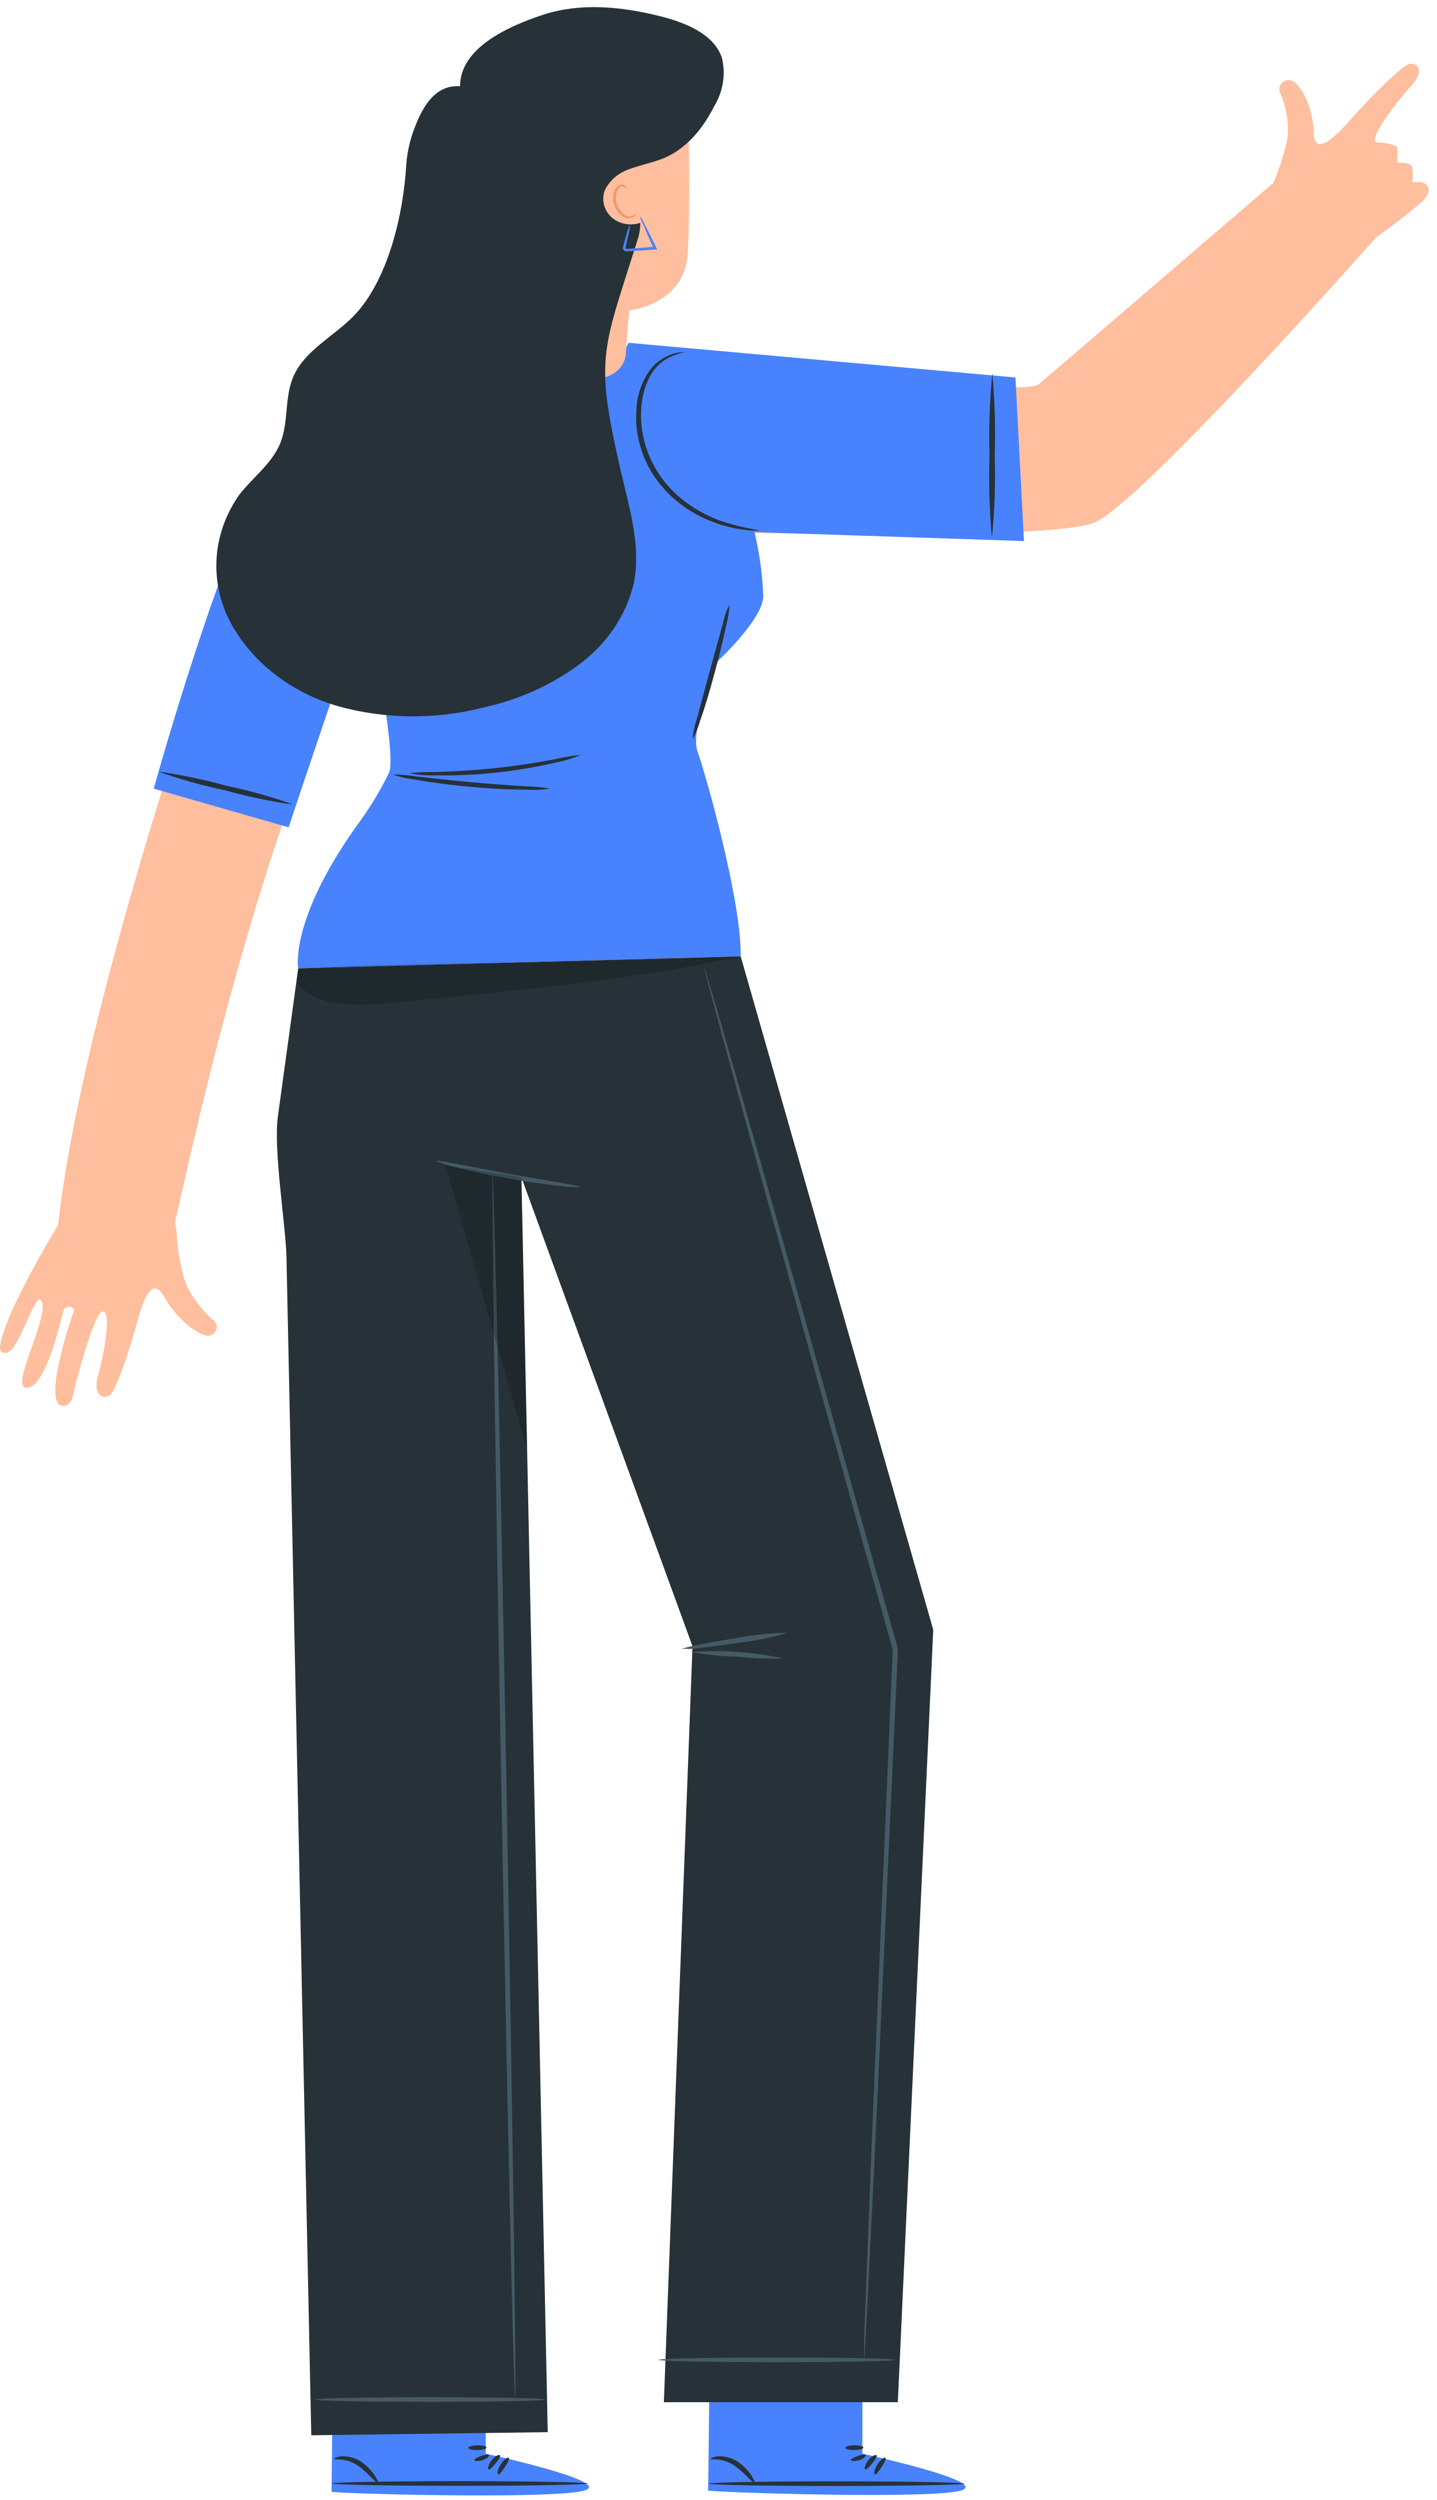 <svg width="119" height="207" viewBox="0 0 119 207" fill="none" xmlns="http://www.w3.org/2000/svg">
<g id="freepik--Character--inject-4">
<path id="Vector" d="M40.228 203.179V196.85L27.563 196.769L27.455 206.339L28.24 206.391C31.735 206.591 46.02 206.887 48.367 206.235C50.977 205.51 40.228 203.179 40.228 203.179Z" fill="#4882FD"/>
<path id="Vector_2" d="M48.664 205.643C48.664 205.747 43.922 205.836 38.08 205.836C32.239 205.836 27.497 205.747 27.497 205.643C27.497 205.54 32.239 205.451 38.08 205.451C43.922 205.451 48.664 205.54 48.664 205.643Z" fill="#263238"/>
<path id="Vector_3" d="M40.451 204.474C40.344 204.422 40.451 204.089 40.707 203.734C40.964 203.378 41.31 203.23 41.393 203.304C41.476 203.379 41.302 203.66 41.054 203.963C40.807 204.267 40.559 204.526 40.451 204.474Z" fill="#263238"/>
<path id="Vector_4" d="M41.261 204.888C41.145 204.888 41.203 204.474 41.451 204.082C41.699 203.689 42.029 203.452 42.12 203.512C42.211 203.571 42.062 203.904 41.831 204.252C41.6 204.6 41.368 204.925 41.261 204.888Z" fill="#263238"/>
<path id="Vector_5" d="M31.313 205.614C31.264 205.614 31.074 205.48 30.801 205.199C30.468 204.838 30.098 204.506 29.694 204.207C29.297 203.923 28.824 203.737 28.323 203.667C27.934 203.623 27.686 203.667 27.662 203.623C27.637 203.578 27.876 203.423 28.331 203.393C28.93 203.382 29.515 203.56 29.983 203.897C30.421 204.217 30.791 204.605 31.074 205.044C31.264 205.369 31.363 205.584 31.313 205.614Z" fill="#263238"/>
<path id="Vector_6" d="M40.493 203.282C40.55 203.371 40.336 203.593 39.972 203.712C39.608 203.83 39.286 203.786 39.27 203.712C39.253 203.638 39.509 203.482 39.823 203.378C40.137 203.275 40.426 203.193 40.493 203.282Z" fill="#263238"/>
<path id="Vector_7" d="M40.294 202.668C40.294 202.779 39.964 202.868 39.534 202.875C39.105 202.883 38.766 202.794 38.774 202.69C38.782 202.587 39.121 202.49 39.534 202.483C39.947 202.475 40.278 202.564 40.294 202.668Z" fill="#263238"/>
<path id="Vector_8" d="M71.417 203.179V196.85L58.752 196.769L58.644 206.243L59.429 206.295C62.924 206.494 77.217 206.887 79.555 206.235C82.166 205.51 71.417 203.179 71.417 203.179Z" fill="#4882FD"/>
<path id="Vector_9" d="M79.853 205.658C79.853 205.762 75.119 205.851 69.269 205.851C63.42 205.851 58.694 205.762 58.694 205.658C58.694 205.555 63.428 205.466 69.269 205.466C75.111 205.466 79.853 205.555 79.853 205.658Z" fill="#263238"/>
<path id="Vector_10" d="M71.641 204.474C71.541 204.422 71.641 204.089 71.897 203.734C72.153 203.378 72.5 203.23 72.582 203.304C72.665 203.379 72.492 203.66 72.244 203.963C71.996 204.267 71.748 204.526 71.641 204.474Z" fill="#263238"/>
<path id="Vector_11" d="M72.45 204.888C72.343 204.888 72.393 204.474 72.649 204.082C72.905 203.689 73.227 203.452 73.318 203.512C73.409 203.571 73.252 203.904 73.02 204.252C72.789 204.6 72.566 204.925 72.45 204.888Z" fill="#263238"/>
<path id="Vector_12" d="M62.503 205.614C62.453 205.614 62.271 205.48 61.99 205.199C61.658 204.838 61.287 204.506 60.883 204.207C60.486 203.923 60.014 203.737 59.512 203.667C59.132 203.623 58.876 203.667 58.851 203.623C58.826 203.578 59.066 203.423 59.52 203.393C60.12 203.382 60.705 203.56 61.172 203.897C61.613 204.214 61.983 204.604 62.263 205.044C62.453 205.369 62.552 205.584 62.503 205.614Z" fill="#263238"/>
<path id="Vector_13" d="M71.682 203.282C71.74 203.371 71.525 203.593 71.162 203.712C70.798 203.83 70.476 203.786 70.459 203.712C70.443 203.638 70.699 203.482 71.013 203.378C71.327 203.275 71.616 203.193 71.682 203.282Z" fill="#263238"/>
<path id="Vector_14" d="M71.5 202.668C71.5 202.779 71.17 202.868 70.74 202.875C70.311 202.883 69.98 202.794 69.988 202.69C69.996 202.587 70.327 202.49 70.74 202.483C71.153 202.475 71.5 202.564 71.5 202.668Z" fill="#263238"/>
<path id="Vector_15" d="M118.082 15.256C117.751 14.952 116.933 15.1 116.933 15.1C117.015 14.674 117.015 14.239 116.933 13.812C116.785 13.398 115.744 13.479 115.744 13.479C115.696 13.13 115.696 12.777 115.744 12.428C115.752 12.351 115.733 12.273 115.69 12.206C115.648 12.138 115.582 12.084 115.504 12.051C115.011 11.871 114.482 11.785 113.951 11.799C113.314 11.392 115.892 8.158 116.851 7.122C117.809 6.085 117.636 5.279 116.785 5.279C116.198 5.279 113.191 8.387 112.265 9.431C111.34 10.474 108.886 13.376 108.803 11.059C108.721 8.742 107.68 6.996 107.027 6.7C106.374 6.404 105.68 7.099 106.036 7.743C106.348 8.475 106.542 9.242 106.614 10.023C106.704 10.645 106.673 11.276 106.523 11.888C106.249 13.028 105.876 14.146 105.408 15.234H105.342C105.342 15.234 87.314 30.725 86.008 31.828C84.843 32.819 61.412 30.651 56.711 30.207C55.114 29.997 53.5 29.898 51.886 29.911C49.845 29.992 49.482 30.251 47.449 30.273C42.316 30.324 37.195 30.728 32.131 31.48C29.838 31.829 27.696 32.736 25.939 34.101C24.182 35.466 22.877 37.237 22.167 39.222C17.433 52.47 6.709 83.83 4.817 101.446C3.387 103.768 2.096 106.157 0.95 108.603C-0.38 111.845 -0.058 111.956 0.388 112.03C1.595 112.23 2.966 106.412 3.478 107.818C3.991 109.225 0.876 114.753 2.14 114.916C3.792 115.124 5.106 108.995 5.263 108.507C5.42 108.018 6.238 108.174 6.089 108.632C5.85 109.284 3.528 116.189 5.147 116.411C6.04 116.53 6.139 115.072 6.139 115.072C6.139 115.072 7.791 108.462 8.543 108.595C9.295 108.729 8.493 112.629 8.113 113.932C7.733 115.235 8.262 115.893 9.039 115.575C9.567 115.353 10.832 111.393 11.179 110.105C11.526 108.818 12.393 105.25 13.558 107.315C14.723 109.38 16.491 110.579 17.218 110.609C17.382 110.592 17.536 110.531 17.662 110.435C17.787 110.339 17.877 110.211 17.92 110.069C17.964 109.926 17.959 109.775 17.906 109.636C17.853 109.496 17.754 109.373 17.623 109.284C16.998 108.737 16.461 108.114 16.028 107.433C15.643 106.903 15.364 106.317 15.202 105.702C14.869 104.474 14.675 103.219 14.624 101.956L14.492 101.216C16.342 93.008 21.671 68.916 29.363 53.529L32.52 59.346L33.891 63.654L25.48 82.254L61.354 81.832L56 63.373L62.503 44.129C69.534 44.27 87.586 44.506 90.594 43.285C94.378 41.805 113.951 19.66 113.951 19.66C115.227 18.771 116.448 17.823 117.611 16.817C117.611 16.817 118.801 15.922 118.082 15.256Z" fill="#FFBE9D"/>
<path id="Vector_16" d="M23.902 68.509C24.943 65.327 30.289 49.591 30.289 49.591C30.289 49.591 32.916 62.418 32.222 63.965C31.584 65.289 30.83 66.566 29.967 67.784C23.902 76.051 24.695 80.189 24.695 80.189L61.338 79.189C61.42 74.601 58.388 63.928 57.76 62.225C57.132 60.523 59.223 54.95 59.223 54.95C59.223 54.95 63.354 51.182 63.205 49.243C63.127 47.501 62.886 45.768 62.486 44.062L84.794 44.802L84.092 31.258L52.051 28.386C50.936 31.206 40.848 29.822 40.848 29.822C29.958 30.148 29.281 31.939 24.753 35.092C20.226 38.245 12.732 65.304 12.732 65.304L23.902 68.509Z" fill="#4882FD"/>
<path id="Vector_17" d="M45.566 65.304C44.931 65.406 44.284 65.436 43.641 65.393C42.443 65.393 40.798 65.319 38.989 65.156C37.18 64.993 35.544 64.764 34.379 64.557C33.736 64.483 33.106 64.339 32.503 64.128C33.149 64.128 33.794 64.182 34.428 64.29C35.602 64.424 37.229 64.609 39.03 64.772C40.831 64.934 42.467 65.045 43.649 65.119C44.293 65.127 44.935 65.189 45.566 65.304Z" fill="#263238"/>
<path id="Vector_18" d="M48.077 62.514C47.442 62.793 46.77 62.999 46.078 63.128C42.781 63.904 39.381 64.266 35.973 64.202C35.268 64.222 34.563 64.162 33.875 64.024C34.571 63.945 35.272 63.913 35.973 63.928C37.27 63.891 39.055 63.809 41.021 63.602C42.988 63.395 44.739 63.099 45.979 62.862C46.667 62.697 47.369 62.581 48.077 62.514Z" fill="#263238"/>
<path id="Vector_19" d="M60.404 50.065C60.387 50.629 60.301 51.19 60.148 51.737C59.933 52.766 59.603 54.173 59.181 55.712C58.76 57.252 58.355 58.673 57.992 59.635C57.845 60.186 57.629 60.72 57.347 61.226C57.393 60.664 57.51 60.108 57.694 59.568C58.008 58.414 58.363 57.081 58.76 55.623C59.157 54.165 59.537 52.833 59.85 51.678C59.962 51.123 60.148 50.581 60.404 50.065Z" fill="#263238"/>
<path id="Vector_20" d="M24.291 66.622C22.379 66.357 20.493 65.964 18.648 65.445C16.762 65.05 14.912 64.531 13.112 63.891C15.023 64.159 16.909 64.553 18.755 65.067C20.641 65.461 22.491 65.981 24.291 66.622Z" fill="#263238"/>
<path id="Vector_21" d="M62.883 43.899C62.571 43.947 62.252 43.947 61.941 43.899C61.078 43.82 60.23 43.638 59.421 43.359C58.069 42.904 56.839 42.201 55.809 41.295C54.779 40.388 53.971 39.299 53.439 38.097C52.851 36.774 52.6 35.35 52.704 33.93C52.741 32.758 53.132 31.617 53.836 30.629C54.331 29.963 55.07 29.473 55.926 29.244C56.155 29.188 56.391 29.161 56.628 29.163C56.794 29.163 56.876 29.163 56.876 29.163C56.876 29.163 56.529 29.163 55.976 29.363C55.191 29.623 54.525 30.11 54.084 30.747C52.96 32.331 52.646 35.225 53.844 37.926C54.402 39.2 55.275 40.344 56.397 41.272C57.317 42.031 58.376 42.642 59.528 43.078C60.61 43.461 61.734 43.736 62.883 43.899Z" fill="#263238"/>
<path id="Vector_22" d="M82.142 44.536C81.935 42.266 81.869 39.988 81.944 37.712C81.879 35.437 81.956 33.162 82.175 30.895C82.382 33.162 82.448 35.438 82.373 37.712C82.443 39.989 82.366 42.267 82.142 44.536Z" fill="#263238"/>
<path id="Vector_23" d="M51.836 29.215C51.927 27.564 52.117 25.699 52.117 25.699C52.117 25.699 56.678 25.248 56.951 21.029C57.223 16.81 56.951 7.077 56.951 7.077L48.689 3.288L39.518 9.749L40.931 30.843L49.341 31.324C49.984 31.34 50.608 31.127 51.076 30.732C51.543 30.336 51.817 29.791 51.836 29.215Z" fill="#FFBE9D"/>
<path id="Vector_24" d="M52.654 17.691C52.654 17.691 52.654 17.772 52.58 17.869C52.519 17.938 52.439 17.994 52.348 18.03C52.258 18.066 52.159 18.082 52.06 18.076C51.531 18.076 51.019 17.528 50.837 16.892C50.75 16.583 50.75 16.26 50.837 15.951C50.854 15.817 50.908 15.688 50.995 15.577C51.081 15.466 51.197 15.376 51.333 15.315C51.444 15.274 51.568 15.274 51.679 15.315C51.762 15.352 51.829 15.411 51.87 15.485C51.927 15.611 51.87 15.693 51.87 15.685C51.87 15.678 51.87 15.611 51.787 15.537C51.744 15.484 51.68 15.447 51.609 15.434C51.537 15.42 51.462 15.43 51.399 15.463C51.297 15.518 51.213 15.595 51.154 15.687C51.095 15.779 51.062 15.882 51.06 15.989C50.99 16.264 50.99 16.55 51.06 16.825C51.225 17.402 51.671 17.869 52.068 17.913C52.145 17.922 52.224 17.917 52.3 17.898C52.375 17.879 52.445 17.846 52.506 17.802C52.605 17.743 52.638 17.683 52.654 17.691Z" fill="#EB996E"/>
<path id="Vector_25" d="M59.785 4.798C59.148 2.858 56.843 1.896 54.745 1.363C51.547 0.549 48.094 0.194 44.971 1.223C41.848 2.251 38.097 4.057 38.097 7.144C36.254 7.011 35.197 8.454 34.47 10.245C34.005 11.336 33.726 12.484 33.643 13.65C33.412 17.691 32.148 23.272 29.223 26.232C27.571 27.883 25.282 29.023 24.34 31.08C23.514 32.864 23.944 34.981 23.175 36.787C22.49 38.378 20.978 39.51 19.87 40.894C18.743 42.465 18.079 44.266 17.942 46.129C17.804 47.992 18.198 49.856 19.086 51.545C19.98 53.191 21.238 54.657 22.785 55.853C24.332 57.049 26.135 57.95 28.083 58.502C31.942 59.554 36.058 59.59 39.939 58.606C42.852 57.982 45.569 56.775 47.887 55.076C50.259 53.341 51.888 50.925 52.498 48.237C53.084 45.217 52.142 42.145 51.44 39.14C49.242 29.644 49.87 29.148 52.646 20.333C52.712 20.178 52.745 20.015 52.795 19.86C52.844 19.704 52.869 19.63 52.902 19.512C52.981 19.163 53.023 18.809 53.026 18.453C52.621 18.588 52.181 18.617 51.758 18.536C51.335 18.454 50.947 18.267 50.639 17.994C50.33 17.704 50.115 17.344 50.016 16.953C49.917 16.563 49.938 16.155 50.077 15.774C50.272 15.357 50.562 14.982 50.929 14.672C51.297 14.362 51.732 14.125 52.208 13.975C53.125 13.635 54.109 13.457 55.009 13.08C56.918 12.266 58.24 10.578 59.14 8.809C59.881 7.583 60.109 6.161 59.785 4.798Z" fill="#263238"/>
<path id="Vector_26" d="M52.985 17.891C53.159 18.122 53.303 18.37 53.414 18.631C53.662 19.097 53.993 19.756 54.356 20.518L54.422 20.659H54.249L53.423 20.725C52.853 20.725 52.373 20.822 51.812 20.814C51.763 20.804 51.717 20.784 51.68 20.754C51.642 20.724 51.614 20.686 51.597 20.644C51.572 20.577 51.572 20.504 51.597 20.437C51.616 20.337 51.641 20.238 51.671 20.141L51.82 19.615C51.895 19.265 52.011 18.922 52.167 18.594C52.151 18.951 52.093 19.306 51.993 19.652L51.878 20.178C51.836 20.355 51.762 20.629 51.878 20.607C52.291 20.607 52.877 20.526 53.423 20.496L54.249 20.429L54.142 20.592C53.786 19.852 53.489 19.156 53.315 18.675C53.163 18.43 53.052 18.165 52.985 17.891Z" fill="#4882FD"/>
<path id="Vector_27" d="M24.696 80.189L61.338 79.189L77.284 134.952L74.351 198.915H54.976L57.347 136.314L43.178 97.493L45.359 201.395L25.778 201.654L23.721 103.992C23.63 101.275 22.638 95.154 23.01 92.46L24.696 80.189Z" fill="#263238"/>
<path id="Vector_28" d="M48.053 98.285C47.453 98.319 46.851 98.287 46.26 98.189C45.153 98.071 43.641 97.863 41.98 97.567C40.319 97.271 38.832 96.931 37.758 96.657C37.184 96.544 36.629 96.365 36.106 96.124C36.106 96.013 38.799 96.59 42.104 97.19C45.409 97.789 48.069 98.174 48.053 98.285Z" fill="#455A64"/>
<path id="Vector_29" d="M74.152 195.407C74.152 195.511 69.765 195.6 64.354 195.6C58.942 195.6 54.546 195.511 54.546 195.407C54.546 195.303 58.934 195.215 64.354 195.215C69.773 195.215 74.152 195.296 74.152 195.407Z" fill="#455A64"/>
<path id="Vector_30" d="M45.185 198.693C45.185 198.804 40.922 198.886 35.667 198.886C30.413 198.886 26.158 198.804 26.158 198.693C26.158 198.582 30.421 198.501 35.667 198.501C40.914 198.501 45.185 198.59 45.185 198.693Z" fill="#455A64"/>
<path id="Vector_31" d="M42.657 198.427C42.542 198.427 42.03 175.727 41.509 147.727C40.989 119.727 40.683 97.012 40.79 97.012C40.898 97.012 41.426 119.705 41.939 147.72C42.451 175.734 42.782 198.427 42.657 198.427Z" fill="#455A64"/>
<path id="Vector_32" d="M71.55 195.407C71.541 195.306 71.541 195.205 71.55 195.104V194.215C71.55 193.416 71.616 192.269 71.666 190.811C71.781 187.85 71.947 183.55 72.153 178.28C72.599 167.681 73.227 153.071 73.913 136.943C73.913 136.788 73.913 136.64 73.913 136.506V136.558C69.575 121.015 65.651 106.908 62.8 96.701L59.496 84.63C59.116 83.216 58.826 82.113 58.62 81.343C58.521 80.981 58.455 80.699 58.397 80.485C58.365 80.388 58.345 80.289 58.339 80.189C58.382 80.282 58.415 80.379 58.438 80.477C58.504 80.685 58.587 80.966 58.703 81.321C58.926 82.061 59.248 83.186 59.661 84.593C60.487 87.45 61.652 91.565 63.106 96.635C65.981 106.834 69.947 120.904 74.343 136.469V136.521C74.343 136.654 74.343 136.81 74.343 136.958C73.607 153.086 72.938 167.689 72.451 178.288C72.195 183.565 71.98 187.835 71.831 190.811C71.748 192.291 71.682 193.416 71.641 194.215C71.641 194.593 71.591 194.889 71.583 195.104C71.584 195.206 71.573 195.307 71.55 195.407Z" fill="#455A64"/>
<path id="Vector_33" d="M65.229 135.204C63.838 135.614 62.404 135.899 60.949 136.055C59.165 136.329 57.645 136.521 56.959 136.551V136.403C57.182 136.462 57.298 136.499 57.298 136.529C57.298 136.558 57.157 136.529 56.926 136.529H56.43L56.926 136.395C57.57 136.225 59.09 135.944 60.875 135.655C62.306 135.377 63.765 135.226 65.229 135.204Z" fill="#455A64"/>
<path id="Vector_34" d="M64.891 137.328C63.602 137.381 62.31 137.329 61.032 137.172C59.742 137.149 58.456 137.022 57.19 136.795C59.772 136.606 62.372 136.786 64.891 137.328Z" fill="#455A64"/>
<path id="Vector_35" opacity="0.2" d="M24.538 81.365C24.972 81.865 25.519 82.276 26.142 82.573C26.766 82.871 27.453 83.047 28.157 83.09C29.633 83.247 31.126 83.222 32.594 83.016C42.054 82.076 52.076 81.21 61.338 79.189C49.349 79.789 36.684 79.589 24.695 80.189L24.571 81.106" fill="black"/>
<g id="Group" opacity="0.2">
<path id="Vector_36" d="M36.89 96.501L43.649 119.994L43.178 97.493L36.89 96.501Z" fill="black"/>
</g>
</g>
</svg>
